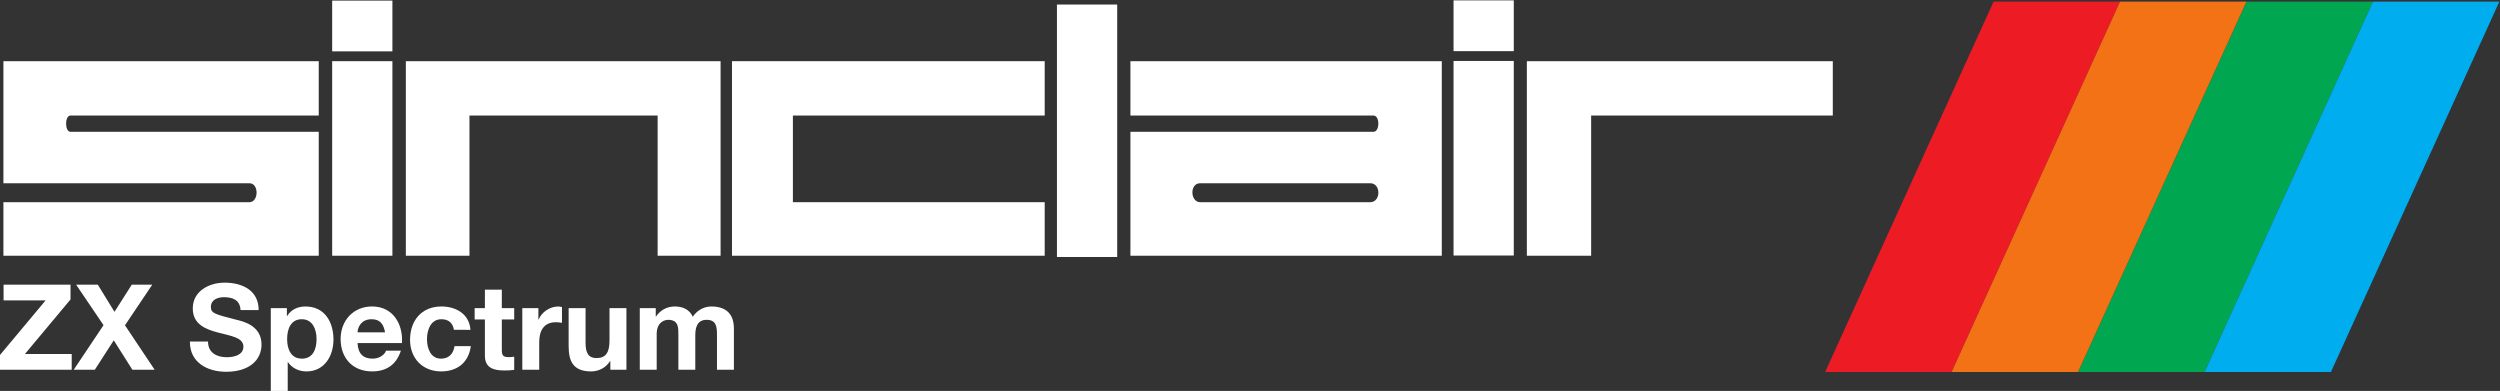 <?xml version="1.0" encoding="UTF-8" standalone="no"?>
<!-- Created with Inkscape (http://www.inkscape.org/) -->

<svg
   xmlns:dc="http://purl.org/dc/elements/1.1/"
   xmlns:cc="http://creativecommons.org/ns#"
   xmlns:rdf="http://www.w3.org/1999/02/22-rdf-syntax-ns#"
   xmlns:svg="http://www.w3.org/2000/svg"
   xmlns="http://www.w3.org/2000/svg"
   xmlns:sodipodi="http://sodipodi.sourceforge.net/DTD/sodipodi-0.dtd"
   xmlns:inkscape="http://www.inkscape.org/namespaces/inkscape"
   version="1.1"
   id="svg2"
   xml:space="preserve"
   width="249.791"
   height="39.059"
   viewBox="0 0 249.791 39.059"
   sodipodi:docname="system.svg"
   inkscape:version="0.92.3 (2405546, 2018-03-11)"><rect x="0" y="0" width="249.791" height="39.059" fill="#333333" stroke="none"/><defs
     id="defs6" /><sodipodi:namedview
     pagecolor="#ffffff"
     bordercolor="#666666"
     borderopacity="1"
     objecttolerance="10"
     gridtolerance="10"
     guidetolerance="10"
     inkscape:pageopacity="0"
     inkscape:pageshadow="2"
     inkscape:window-width="1867"
     inkscape:window-height="865"
     id="namedview4"
     showgrid="false"
     inkscape:zoom="3.6494847"
     inkscape:cx="98.691771"
     inkscape:cy="26.093339"
     inkscape:window-x="0"
     inkscape:window-y="0"
     inkscape:window-maximized="0"
     inkscape:current-layer="g10"
     fit-margin-top="0"
     fit-margin-left="0"
     fit-margin-right="0"
     fit-margin-bottom="0" /><g
     id="g10"
     inkscape:groupmode="layer"
     inkscape:label="ink_ext_XXXXXX"
     transform="matrix(1.333,0,0,-1.333,-3.784,148.145)"><g
       id="g1166"><path
         d="m 139.646,83.255 h 9.478 l 12.624,27.761 h -9.477 L 139.646,83.255"
         style="fill:#ed1c24;fill-opacity:1;fill-rule:evenodd;stroke:none;stroke-width:0.1"
         id="path16"
         inkscape:connector-curvature="0" /><path
         d="m 158.602,83.255 h 9.477 l 12.625,27.761 h -9.478 L 158.602,83.255"
         style="fill:#00a650;fill-opacity:1;fill-rule:evenodd;stroke:none;stroke-width:0.1"
         id="path18"
         inkscape:connector-curvature="0" /><path
         d="m 149.124,83.255 h 9.478 l 12.623,27.761 h -9.477 L 149.124,83.255"
         style="fill:#f47216;fill-opacity:1;fill-rule:evenodd;stroke:none;stroke-width:0.1"
         id="path20"
         inkscape:connector-curvature="0" /><path
         d="m 168.08,83.255 h 9.477 l 12.624,27.761 h -9.477 L 168.08,83.255"
         style="fill:#00adef;fill-opacity:1;fill-rule:evenodd;stroke:none;stroke-width:0.1"
         id="path22"
         inkscape:connector-curvature="0" /><g
         style="fill:#ffffff"
         id="g1043"><path
           inkscape:connector-curvature="0"
           id="path24"
           style="fill:#ffffff;fill-opacity:1;fill-rule:evenodd;stroke:none;stroke-width:0.1"
           d="M 3.095,106.551 H 26.73 v -4.075 H 8.119 c -0.439,0 -0.43,-1.218 0,-1.218 H 26.73 V 91.968 H 3.095 v 4.013 H 21.533 c 0.703,0 0.732,1.421 0,1.421 H 3.095 v 9.149" /><path
           inkscape:connector-curvature="0"
           id="path26"
           style="fill:#ffffff;fill-opacity:1;fill-rule:evenodd;stroke:none;stroke-width:0.1"
           d="M 82.063,110.796 V 91.874 h 4.516 v 18.922 h -4.516" /><path
           inkscape:connector-curvature="0"
           id="path28"
           style="fill:#ffffff;fill-opacity:1;fill-rule:evenodd;stroke:none;stroke-width:0.1"
           d="M 111.791,106.567 V 91.984 h 4.515 v 14.583 h -4.515" /><path
           inkscape:connector-curvature="0"
           id="path30"
           style="fill:#ffffff;fill-opacity:1;fill-rule:evenodd;stroke:none;stroke-width:0.1"
           d="m 111.791,111.109 h 4.515 v -3.806 h -4.515 v 3.806" /><path
           inkscape:connector-curvature="0"
           id="path32"
           style="fill:#ffffff;fill-opacity:1;fill-rule:evenodd;stroke:none;stroke-width:0.1"
           d="m 33.259,91.968 v 14.583 H 56.851 V 91.968 h -4.718 v 10.507 H 38.028 V 91.968 h -4.769" /><path
           inkscape:connector-curvature="0"
           id="path34"
           style="fill:#ffffff;fill-opacity:1;fill-rule:evenodd;stroke:none;stroke-width:0.1"
           d="m 57.705,106.551 h 23.44 v -4.075 H 62.271 V 95.981 H 81.145 V 91.968 H 57.705 v 14.583" /><path
           inkscape:connector-curvature="0"
           id="path36"
           style="fill:#ffffff;fill-opacity:1;fill-rule:evenodd;stroke:none;stroke-width:0.1"
           d="M 87.571,106.551 H 110.91 V 91.968 H 87.571 v 9.29 c 6.074,0 12.148,0 18.222,0 0.478,0 0.486,1.218 0,1.218 H 87.571 Z m 5.227,-9.149 c -0.809,0 -0.741,-1.421 0,-1.421 h 12.751 c 0.802,0 0.821,1.421 0,1.421 H 92.798" /><path
           inkscape:connector-curvature="0"
           id="path38"
           style="fill:#ffffff;fill-opacity:1;fill-rule:evenodd;stroke:none;stroke-width:0.1"
           d="m 117.286,106.551 h 22.932 v -4.075 H 122.105 V 91.968 h -4.819 v 14.583" /><path
           inkscape:connector-curvature="0"
           id="path40"
           style="fill:#ffffff;fill-opacity:1;fill-rule:evenodd;stroke:none;stroke-width:0.1"
           d="M 27.737,106.551 V 91.968 h 4.515 v 14.583 h -4.515" /><path
           inkscape:connector-curvature="0"
           id="path42"
           style="fill:#ffffff;fill-opacity:1;fill-rule:evenodd;stroke:none;stroke-width:0.1"
           d="m 27.737,111.092 h 4.515 v -3.805 h -4.515 v 3.805" /><path
           inkscape:connector-curvature="0"
           id="path44"
           style="fill:#ffffff;fill-opacity:1;fill-rule:evenodd;stroke:none;stroke-width:0.1"
           d="m 30.998,107.763 c -0.041,-0.035 -0.08,-0.059 -0.118,-0.073 -0.037,-0.014 -0.077,-0.021 -0.12,-0.021 -0.072,0 -0.126,0.017 -0.165,0.052 -0.021,0.02 -0.036,0.042 -0.046,0.068 v -0.105 h -0.102 v 0.082 c -0.042,-0.064 -0.102,-0.097 -0.181,-0.097 -0.052,0 -0.1,0.014 -0.143,0.043 -0.043,0.027 -0.076,0.067 -0.1,0.119 -0.012,0.023 -0.02,0.049 -0.026,0.077 0.001,-0.075 0.003,-0.124 0.007,-0.146 0.005,-0.027 0.014,-0.053 0.028,-0.078 h -0.115 c -0.011,0.024 -0.018,0.05 -0.022,0.08 -0.04,-0.035 -0.079,-0.059 -0.116,-0.073 -0.038,-0.014 -0.079,-0.021 -0.121,-0.021 -0.071,0 -0.126,0.017 -0.164,0.052 -0.017,0.016 -0.029,0.032 -0.039,0.051 -0.011,-0.015 -0.024,-0.028 -0.038,-0.04 -0.048,-0.043 -0.107,-0.064 -0.178,-0.064 -0.089,0 -0.159,0.029 -0.214,0.087 -0.04,0.043 -0.066,0.102 -0.076,0.175 v -0.248 h -0.11 v 0.409 c 0,0.043 -0.004,0.075 -0.01,0.095 -0.007,0.02 -0.02,0.034 -0.039,0.046 -0.019,0.012 -0.041,0.018 -0.066,0.018 -0.045,0 -0.084,-0.016 -0.114,-0.046 -0.029,-0.03 -0.045,-0.079 -0.045,-0.145 v -0.376 h -0.11 v 0.421 c 0,0.049 -0.009,0.085 -0.026,0.11 -0.018,0.024 -0.046,0.037 -0.088,0.037 -0.03,0 -0.059,-0.009 -0.085,-0.025 -0.026,-0.016 -0.045,-0.04 -0.057,-0.071 -0.012,-0.031 -0.017,-0.076 -0.017,-0.135 v -0.336 h -0.109 v 0.647 h 0.097 v -0.091 c 0.02,0.032 0.048,0.058 0.082,0.076 0.033,0.019 0.072,0.029 0.115,0.029 0.048,0 0.087,-0.01 0.118,-0.029 0.03,-0.02 0.052,-0.048 0.065,-0.084 0.051,0.075 0.117,0.113 0.199,0.113 0.065,0 0.114,-0.018 0.148,-0.053 0.035,-0.035 0.053,-0.089 0.053,-0.164 v -0.05 c 0.005,0.04 0.016,0.078 0.03,0.111 0.023,0.052 0.059,0.092 0.106,0.117 0.048,0.027 0.099,0.04 0.154,0.04 0.071,0 0.128,-0.018 0.173,-0.053 0.027,-0.022 0.049,-0.049 0.065,-0.082 0.008,0.018 0.017,0.033 0.028,0.047 0.023,0.029 0.055,0.05 0.097,0.066 0.043,0.016 0.091,0.023 0.146,0.023 0.057,0 0.101,-0.006 0.136,-0.019 0.034,-0.013 0.06,-0.03 0.076,-0.05 0.016,-0.019 0.028,-0.044 0.034,-0.074 0.004,-0.018 0.005,-0.052 0.005,-0.098 0.005,0.027 0.013,0.053 0.022,0.078 0.022,0.053 0.055,0.093 0.098,0.121 0.043,0.029 0.091,0.042 0.144,0.042 0.039,0 0.073,-0.008 0.104,-0.025 0.03,-0.017 0.055,-0.037 0.075,-0.064 v 0.321 h 0.109 v -0.662 c 0.003,0.009 0.007,0.018 0.011,0.026 0.014,0.027 0.033,0.048 0.057,0.064 0.024,0.016 0.05,0.027 0.079,0.035 0.021,0.005 0.054,0.011 0.097,0.017 0.089,0.01 0.154,0.023 0.196,0.038 0,0.015 4e-4,0.025 4e-4,0.029 0,0.045 -0.011,0.076 -0.031,0.095 -0.029,0.024 -0.07,0.036 -0.125,0.036 -0.052,0 -0.089,-0.009 -0.114,-0.027 -0.025,-0.018 -0.043,-0.05 -0.055,-0.096 l -0.107,0.014 c 0.009,0.046 0.026,0.083 0.049,0.111 0.021,0.029 0.055,0.05 0.096,0.066 0.042,0.016 0.091,0.023 0.146,0.023 0.056,0 0.1,-0.006 0.136,-0.019 0.034,-0.013 0.059,-0.03 0.076,-0.05 0.016,-0.019 0.028,-0.044 0.034,-0.074 0.004,-0.018 0.005,-0.053 0.005,-0.101 v -0.146 c 0,-0.102 0.002,-0.166 0.008,-0.193 0.001,-0.011 0.004,-0.022 0.007,-0.032 v 0.602 h 0.098 v -0.091 c 0.02,0.032 0.046,0.058 0.081,0.076 0.034,0.019 0.073,0.029 0.115,0.029 0.048,0 0.087,-0.01 0.118,-0.029 0.031,-0.02 0.052,-0.048 0.065,-0.084 0.052,0.075 0.118,0.113 0.2,0.113 0.065,0 0.114,-0.018 0.15,-0.053 0.033,-0.035 0.051,-0.089 0.051,-0.164 v -0.444 h -0.109 v 0.409 c 0,0.043 -0.004,0.075 -0.011,0.095 -0.007,0.02 -0.02,0.034 -0.039,0.046 -0.019,0.012 -0.041,0.018 -0.066,0.018 -0.046,0 -0.084,-0.016 -0.113,-0.046 -0.03,-0.03 -0.045,-0.079 -0.045,-0.145 v -0.376 H 31.498 v 0.421 c 0,0.049 -0.008,0.085 -0.026,0.11 -0.018,0.024 -0.047,0.037 -0.088,0.037 -0.03,0 -0.059,-0.009 -0.085,-0.025 -0.027,-0.016 -0.046,-0.04 -0.058,-0.071 -0.011,-0.031 -0.018,-0.076 -0.018,-0.135 v -0.336 h -0.089 -0.02 -0.095 c -0.011,0.024 -0.02,0.05 -0.022,0.08 z m -0.897,0.243 c 0,-0.083 0.017,-0.145 0.052,-0.186 0.035,-0.041 0.076,-0.061 0.123,-0.061 0.048,0 0.089,0.019 0.123,0.058 0.034,0.04 0.05,0.1 0.05,0.18 0,0.089 -0.016,0.154 -0.052,0.195 -0.034,0.042 -0.075,0.062 -0.126,0.062 -0.049,0 -0.089,-0.02 -0.122,-0.059 -0.032,-0.04 -0.048,-0.102 -0.048,-0.189 z m -0.655,-0.092 c 0.003,0.009 0.007,0.018 0.011,0.026 0.015,0.027 0.033,0.048 0.056,0.064 0.024,0.016 0.051,0.027 0.081,0.035 0.021,0.005 0.053,0.011 0.097,0.017 0.088,0.01 0.153,0.023 0.196,0.038 0,0.015 0,0.025 0,0.029 0,0.045 -0.01,0.076 -0.031,0.095 -0.027,0.024 -0.07,0.036 -0.125,0.036 -0.051,0 -0.089,-0.009 -0.114,-0.027 -0.025,-0.018 -0.043,-0.05 -0.055,-0.096 l -0.066,0.009 -0.105,-0.016 c -0.011,0.044 -0.028,0.077 -0.054,0.099 -0.026,0.022 -0.057,0.033 -0.094,0.033 -0.055,0 -0.101,-0.02 -0.135,-0.06 -0.034,-0.039 -0.051,-0.102 -0.051,-0.187 0,-0.087 0.016,-0.151 0.05,-0.191 0.033,-0.04 0.076,-0.058 0.13,-0.058 0.043,0 0.079,0.013 0.109,0.039 0.028,0.027 0.046,0.067 0.054,0.122 z m 0.44,0.094 c -0.04,-0.016 -0.1,-0.03 -0.179,-0.041 -0.046,-0.006 -0.077,-0.014 -0.097,-0.022 -0.018,-0.009 -0.033,-0.019 -0.043,-0.036 -0.01,-0.016 -0.015,-0.032 -0.015,-0.051 0,-0.029 0.011,-0.053 0.034,-0.073 0.021,-0.019 0.054,-0.029 0.097,-0.029 0.041,0 0.08,0.008 0.113,0.027 0.033,0.019 0.058,0.044 0.072,0.075 0.013,0.025 0.018,0.062 0.018,0.11 z m 1.102,0 c -0.04,-0.016 -0.099,-0.03 -0.179,-0.041 -0.045,-0.006 -0.077,-0.014 -0.096,-0.022 -0.018,-0.009 -0.033,-0.019 -0.043,-0.036 -0.01,-0.016 -0.016,-0.032 -0.016,-0.051 0,-0.029 0.012,-0.053 0.034,-0.073 0.022,-0.019 0.054,-0.029 0.096,-0.029 0.042,0 0.08,0.008 0.113,0.027 0.033,0.019 0.057,0.044 0.072,0.075 0.012,0.025 0.018,0.062 0.018,0.11 v 0.041" /></g><g
         transform="matrix(0.353,0,0,-0.353,2.838,112.848)"
         style="fill:#ffffff;fill-opacity:1;stroke:none;stroke-opacity:1"
         id="g25"><path
           style="fill:#ffffff;fill-opacity:1;stroke:none;stroke-opacity:1"
           id="path27"
           d="M 0,80.22 9.688,68.634 H 0.76 v -3.336 h 14.215 v 3.136 L 5.287,80.02 h 9.941 v 3.338 H 0 Z"
           inkscape:connector-curvature="0" /><path
           style="fill:#ffffff;fill-opacity:1;stroke:none;stroke-opacity:1"
           id="path29"
           d="m 21.985,73.897 -5.819,-8.601 h 4.604 l 3.542,5.768 3.668,-5.768 h 4.351 l -5.792,8.625 6.298,9.436 h -4.73 L 24.16,77.11 20.138,83.357 h -4.479 z"
           inkscape:connector-curvature="0" /><path
           style="fill:#ffffff;fill-opacity:1;stroke:none;stroke-opacity:1"
           id="path31"
           d="m 44.172,77.365 c 0,2.402 1.871,3.338 3.996,3.338 1.393,0 3.519,-0.404 3.519,-2.252 0,-1.947 -2.707,-2.275 -5.363,-2.984 -2.681,-0.709 -5.388,-1.745 -5.388,-5.137 0,-3.693 3.491,-5.463 6.754,-5.463 3.769,0 7.235,1.643 7.235,5.818 H 51.08 c -0.126,-2.176 -1.67,-2.73 -3.566,-2.73 -1.266,0 -2.732,0.531 -2.732,2.049 0,1.393 0.861,1.567 5.389,2.731 1.315,0.329 5.362,1.163 5.362,5.261 0,3.313 -2.605,5.793 -7.513,5.793 -3.997,0 -7.741,-1.974 -7.69,-6.424 z"
           inkscape:connector-curvature="0" /><path
           style="fill:#ffffff;fill-opacity:1;stroke:none;stroke-opacity:1"
           id="path33"
           d="m 57.503,70.281 h 3.416 v 1.67 h 0.052 c 0.858,-1.391 2.275,-2.023 3.895,-2.023 4.099,0 5.944,3.313 5.944,7.031 0,3.492 -1.922,6.754 -5.742,6.754 -1.569,0 -3.061,-0.684 -3.921,-1.973 h -0.051 v 6.225 h -3.593 z m 9.715,6.576 c 0,-2.074 -0.835,-4.225 -3.138,-4.225 -2.353,0 -3.11,2.101 -3.11,4.225 0,2.125 0.809,4.148 3.137,4.148 2.351,0 3.111,-2.022 3.111,-4.148 z"
           inkscape:connector-curvature="0" /><path
           style="fill:#ffffff;fill-opacity:1;stroke:none;stroke-opacity:1"
           id="path35"
           d="m 75.922,77.691 c 0.101,2.277 1.214,3.314 3.212,3.314 1.441,0 2.605,-0.885 2.833,-1.694 h 3.161 c -1.012,3.085 -3.161,4.399 -6.121,4.399 -4.124,0 -6.678,-2.832 -6.678,-6.881 0,-3.922 2.708,-6.906 6.678,-6.906 4.451,0 6.603,3.746 6.35,7.767 z m 5.842,-2.275 c -0.328,-1.822 -1.113,-2.781 -2.858,-2.781 -2.277,0 -2.935,1.769 -2.985,2.781 z"
           inkscape:connector-curvature="0" /><path
           style="fill:#ffffff;fill-opacity:1;stroke:none;stroke-opacity:1"
           id="path37"
           d="m 96.387,74.884 c -0.229,-1.467 -1.164,-2.25 -2.657,-2.25 -2.302,0 -3.062,2.326 -3.062,4.248 0,1.873 0.733,4.123 2.985,4.123 1.669,0 2.63,-1.062 2.858,-2.653 h 3.464 c -0.455,3.464 -2.858,5.36 -6.298,5.36 -3.946,0 -6.604,-2.781 -6.604,-6.703 0,-4.072 2.428,-7.084 6.678,-7.084 3.088,0 5.92,1.619 6.147,4.961 z"
           inkscape:connector-curvature="0" /><path
           style="fill:#ffffff;fill-opacity:1;stroke:none;stroke-opacity:1"
           id="path39"
           d="m 106.558,70.281 h 2.63 v 2.403 h -2.63 v 6.476 c 0,1.215 0.303,1.52 1.517,1.52 0.38,0 0.734,-0.025 1.113,-0.104 v 2.807 c -0.606,0.104 -1.391,0.129 -2.099,0.129 -2.201,0 -4.123,-0.508 -4.123,-3.112 v -7.714 h -2.177 v -2.404 h 2.177 V 66.36 h 3.592 z"
           inkscape:connector-curvature="0" /><path
           style="fill:#ffffff;fill-opacity:1;stroke:none;stroke-opacity:1"
           id="path41"
           d="m 110.909,70.281 h 3.415 v 2.43 h 0.051 c 0.657,-1.646 2.429,-2.783 4.175,-2.783 0.253,0 0.556,0.05 0.784,0.129 v 3.337 c -0.33,-0.075 -0.859,-0.126 -1.29,-0.126 -2.63,0 -3.542,1.896 -3.542,4.197 v 5.895 h -3.592 z"
           inkscape:connector-curvature="0" /><path
           style="fill:#ffffff;fill-opacity:1;stroke:none;stroke-opacity:1"
           id="path43"
           d="m 133.018,83.358 h -3.416 v -1.821 h -0.076 c -0.911,1.467 -2.479,2.176 -3.997,2.176 -3.82,0 -4.782,-2.148 -4.782,-5.387 v -8.045 h 3.594 v 7.387 c 0,2.149 0.632,3.213 2.301,3.213 1.949,0 2.783,-1.088 2.783,-3.744 v -6.855 h 3.592 z"
           inkscape:connector-curvature="0" /><path
           style="fill:#ffffff;fill-opacity:1;stroke:none;stroke-opacity:1"
           id="path45"
           d="m 135.852,70.281 h 3.391 v 1.771 h 0.05 c 0.937,-1.344 2.302,-2.127 3.997,-2.127 1.645,0 3.111,0.607 3.82,2.178 0.759,-1.141 2.125,-2.178 3.946,-2.178 2.783,0 4.782,1.289 4.782,4.681 v 8.752 h -3.593 v -7.412 c 0,-1.743 -0.15,-3.187 -2.2,-3.187 -2.024,0 -2.404,1.67 -2.404,3.313 v 7.286 h -3.592 v -7.335 c 0,-1.52 0.101,-3.264 -2.177,-3.264 -0.708,0 -2.428,0.455 -2.428,3.011 v 7.588 h -3.592 z"
           inkscape:connector-curvature="0" /></g></g></g></svg>